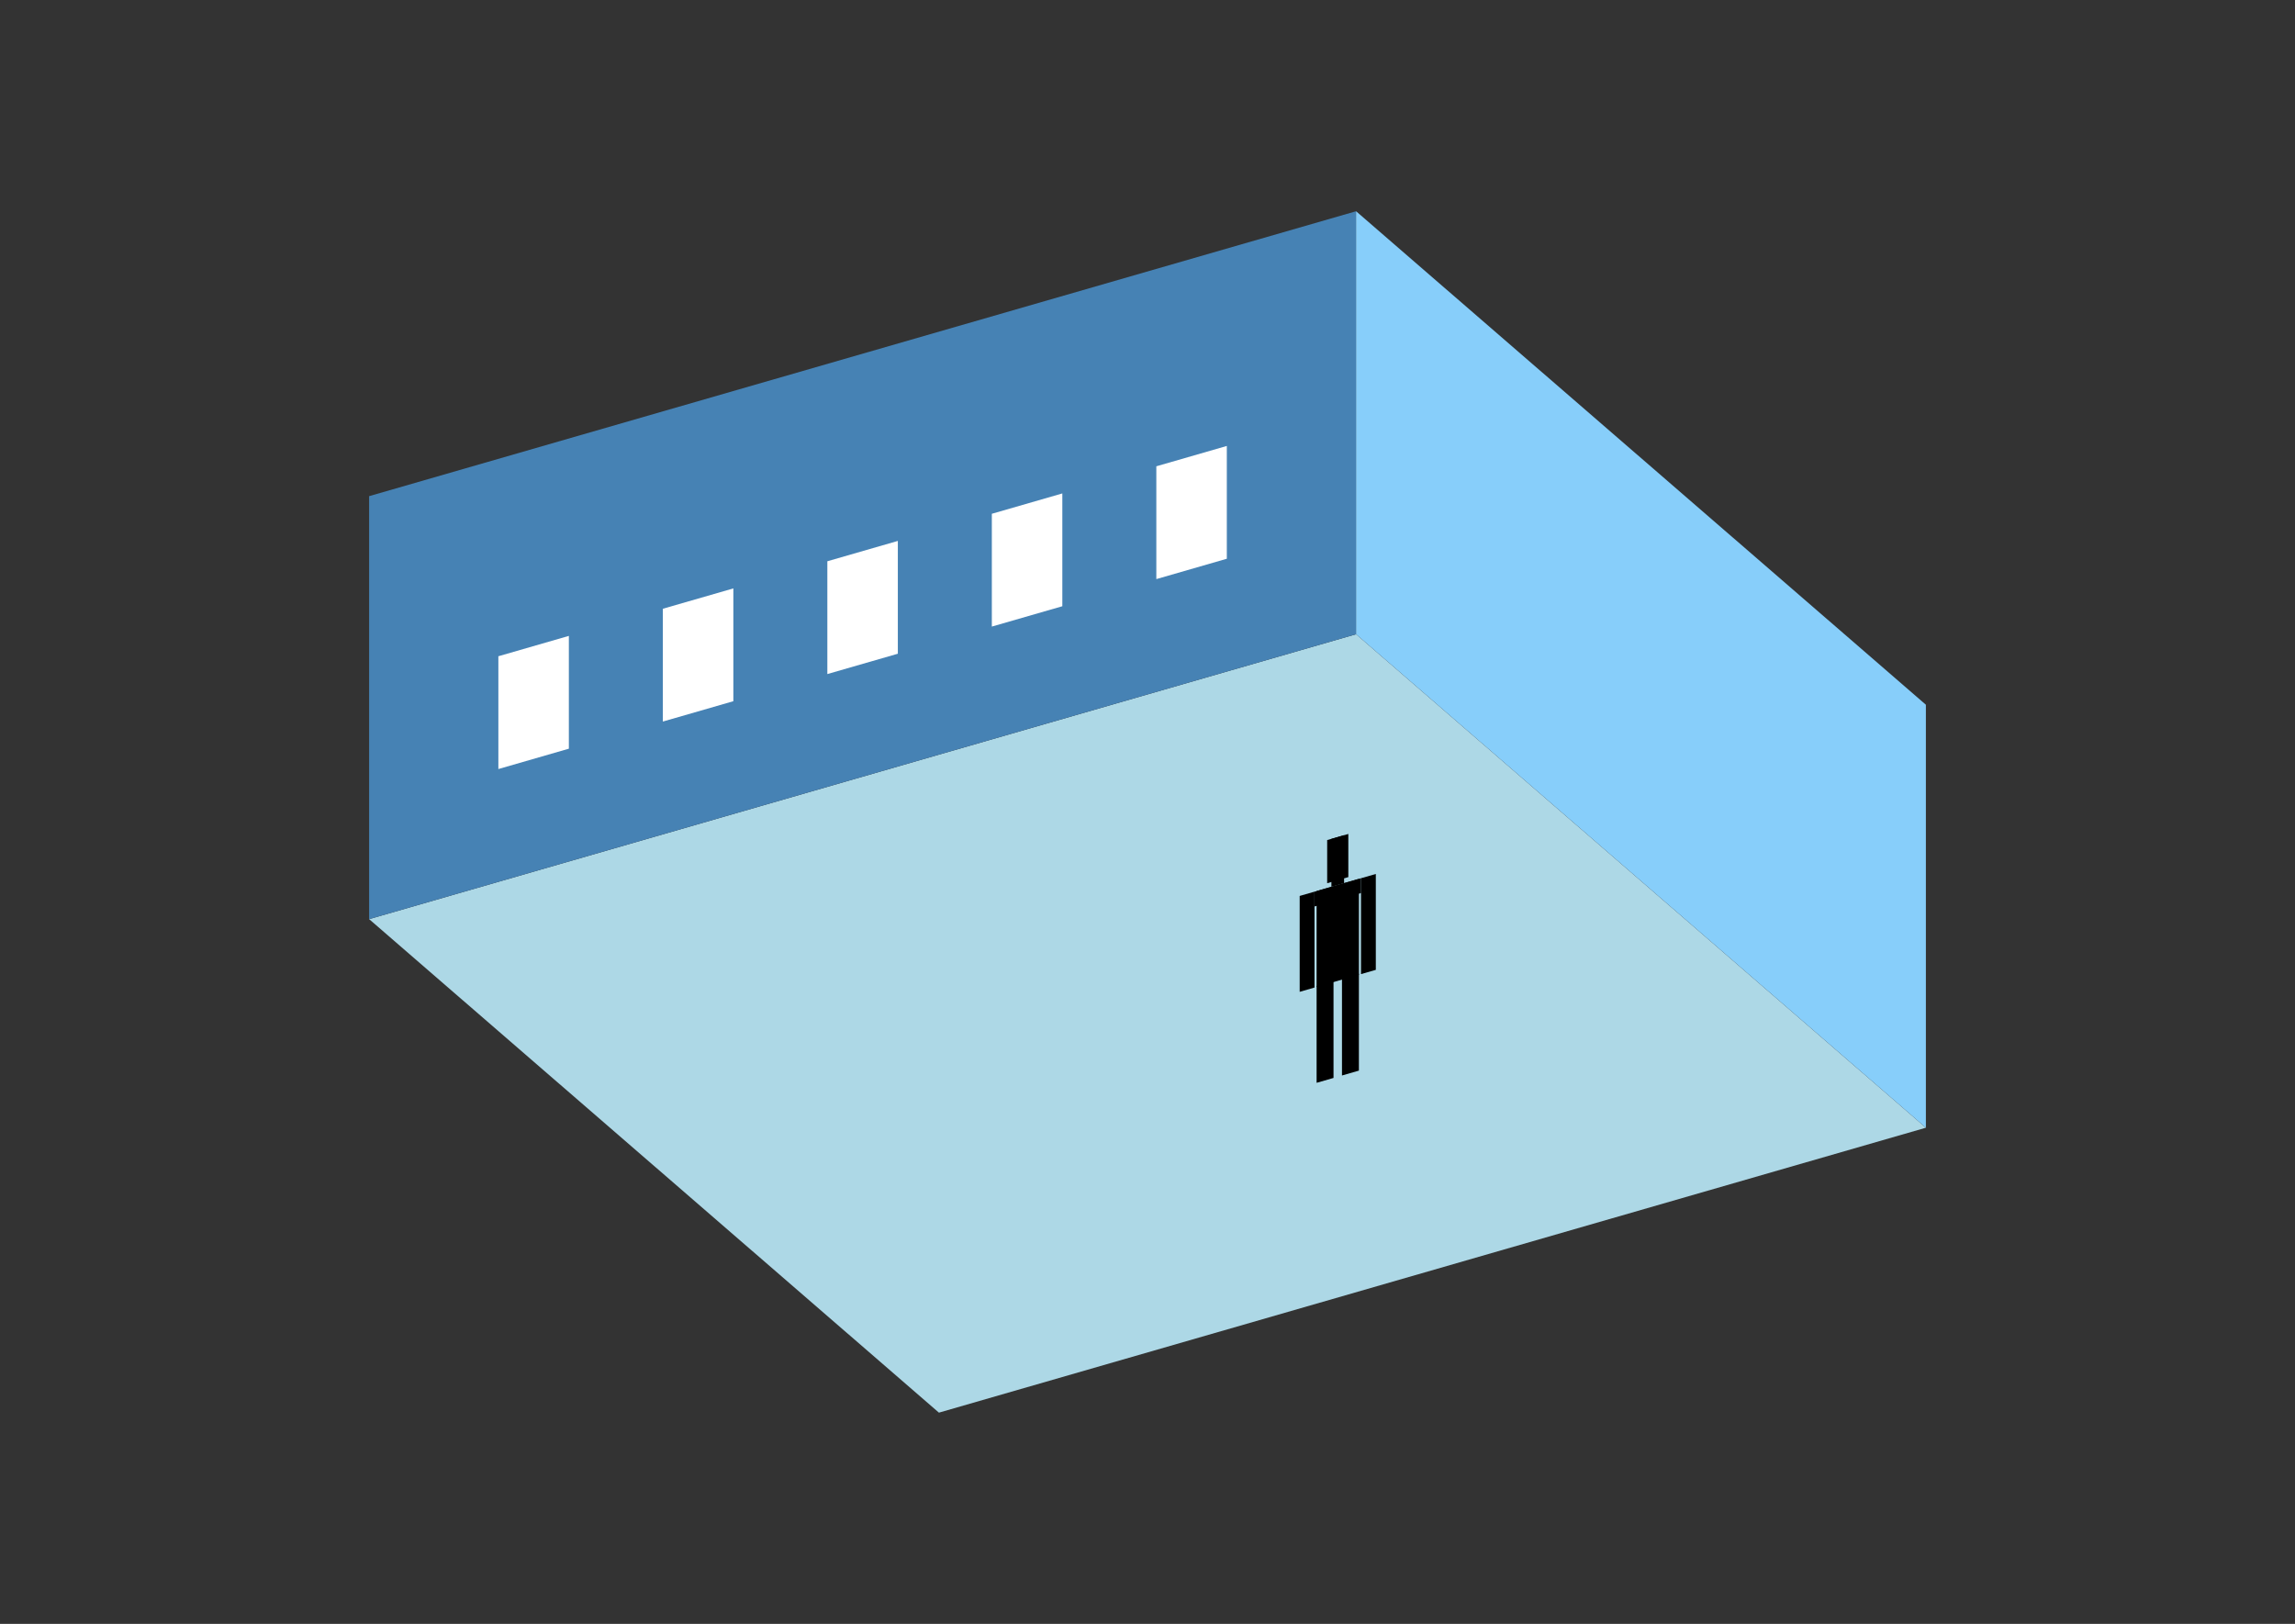 <?xml version="1.0" encoding="UTF-8"?>
<svg
  xmlns="http://www.w3.org/2000/svg"
  width="848"
  height="600"
  style="background-color:white"
>
  <rect width="100%" height="100%" fill="#333333" stroke="none"/>
  <polygon fill="lightblue" points="346.935,521.95 136.39,339.612 501.065,234.34 711.61,416.677" />
  <polygon fill="steelblue" points="136.39,339.612 136.39,183.323 501.065,78.05 501.065,234.34" />
  <polygon fill="lightskyblue" points="711.61,416.677 711.61,260.388 501.065,78.05 501.065,234.34" />
  <polygon fill="white" points="184.145,284.149 184.145,242.472 210.193,234.953 210.193,276.63" />
  <polygon fill="white" points="244.924,266.604 244.924,224.927 270.972,217.407 270.972,259.084" />
  <polygon fill="white" points="305.703,249.058 305.703,207.381 331.751,199.862 331.751,241.539" />
  <polygon fill="white" points="366.482,231.513 366.482,189.836 392.531,182.316 392.531,223.994" />
  <polygon fill="white" points="427.262,213.968 427.262,172.29 453.31,164.771 453.31,206.448" />
  <polygon fill="hsl(360.0,50.0%,50.111%)" points="486.483,400.085 486.483,364.305 492.735,362.5 492.735,398.28" />
  <polygon fill="hsl(360.0,50.0%,50.111%)" points="502.112,395.573 502.112,359.793 495.861,361.598 495.861,397.378" />
  <polygon fill="hsl(360.0,50.0%,50.111%)" points="480.232,366.464 480.232,331.038 485.702,329.459 485.702,364.885" />
  <polygon fill="hsl(360.0,50.0%,50.111%)" points="502.894,359.922 502.894,324.497 508.364,322.917 508.364,358.343" />
  <polygon fill="hsl(360.0,50.0%,50.111%)" points="485.702,334.929 485.702,329.459 502.894,324.497 502.894,329.967" />
  <polygon fill="hsl(360.0,50.0%,50.111%)" points="486.483,364.659 486.483,329.234 502.112,324.722 502.112,360.148" />
  <polygon fill="hsl(360.0,50.0%,50.111%)" points="490.391,326.335 490.391,310.393 498.205,308.137 498.205,324.079" />
  <polygon fill="hsl(360.0,50.0%,50.111%)" points="491.953,327.655 491.953,309.942 496.642,308.588 496.642,326.301" />
</svg>
